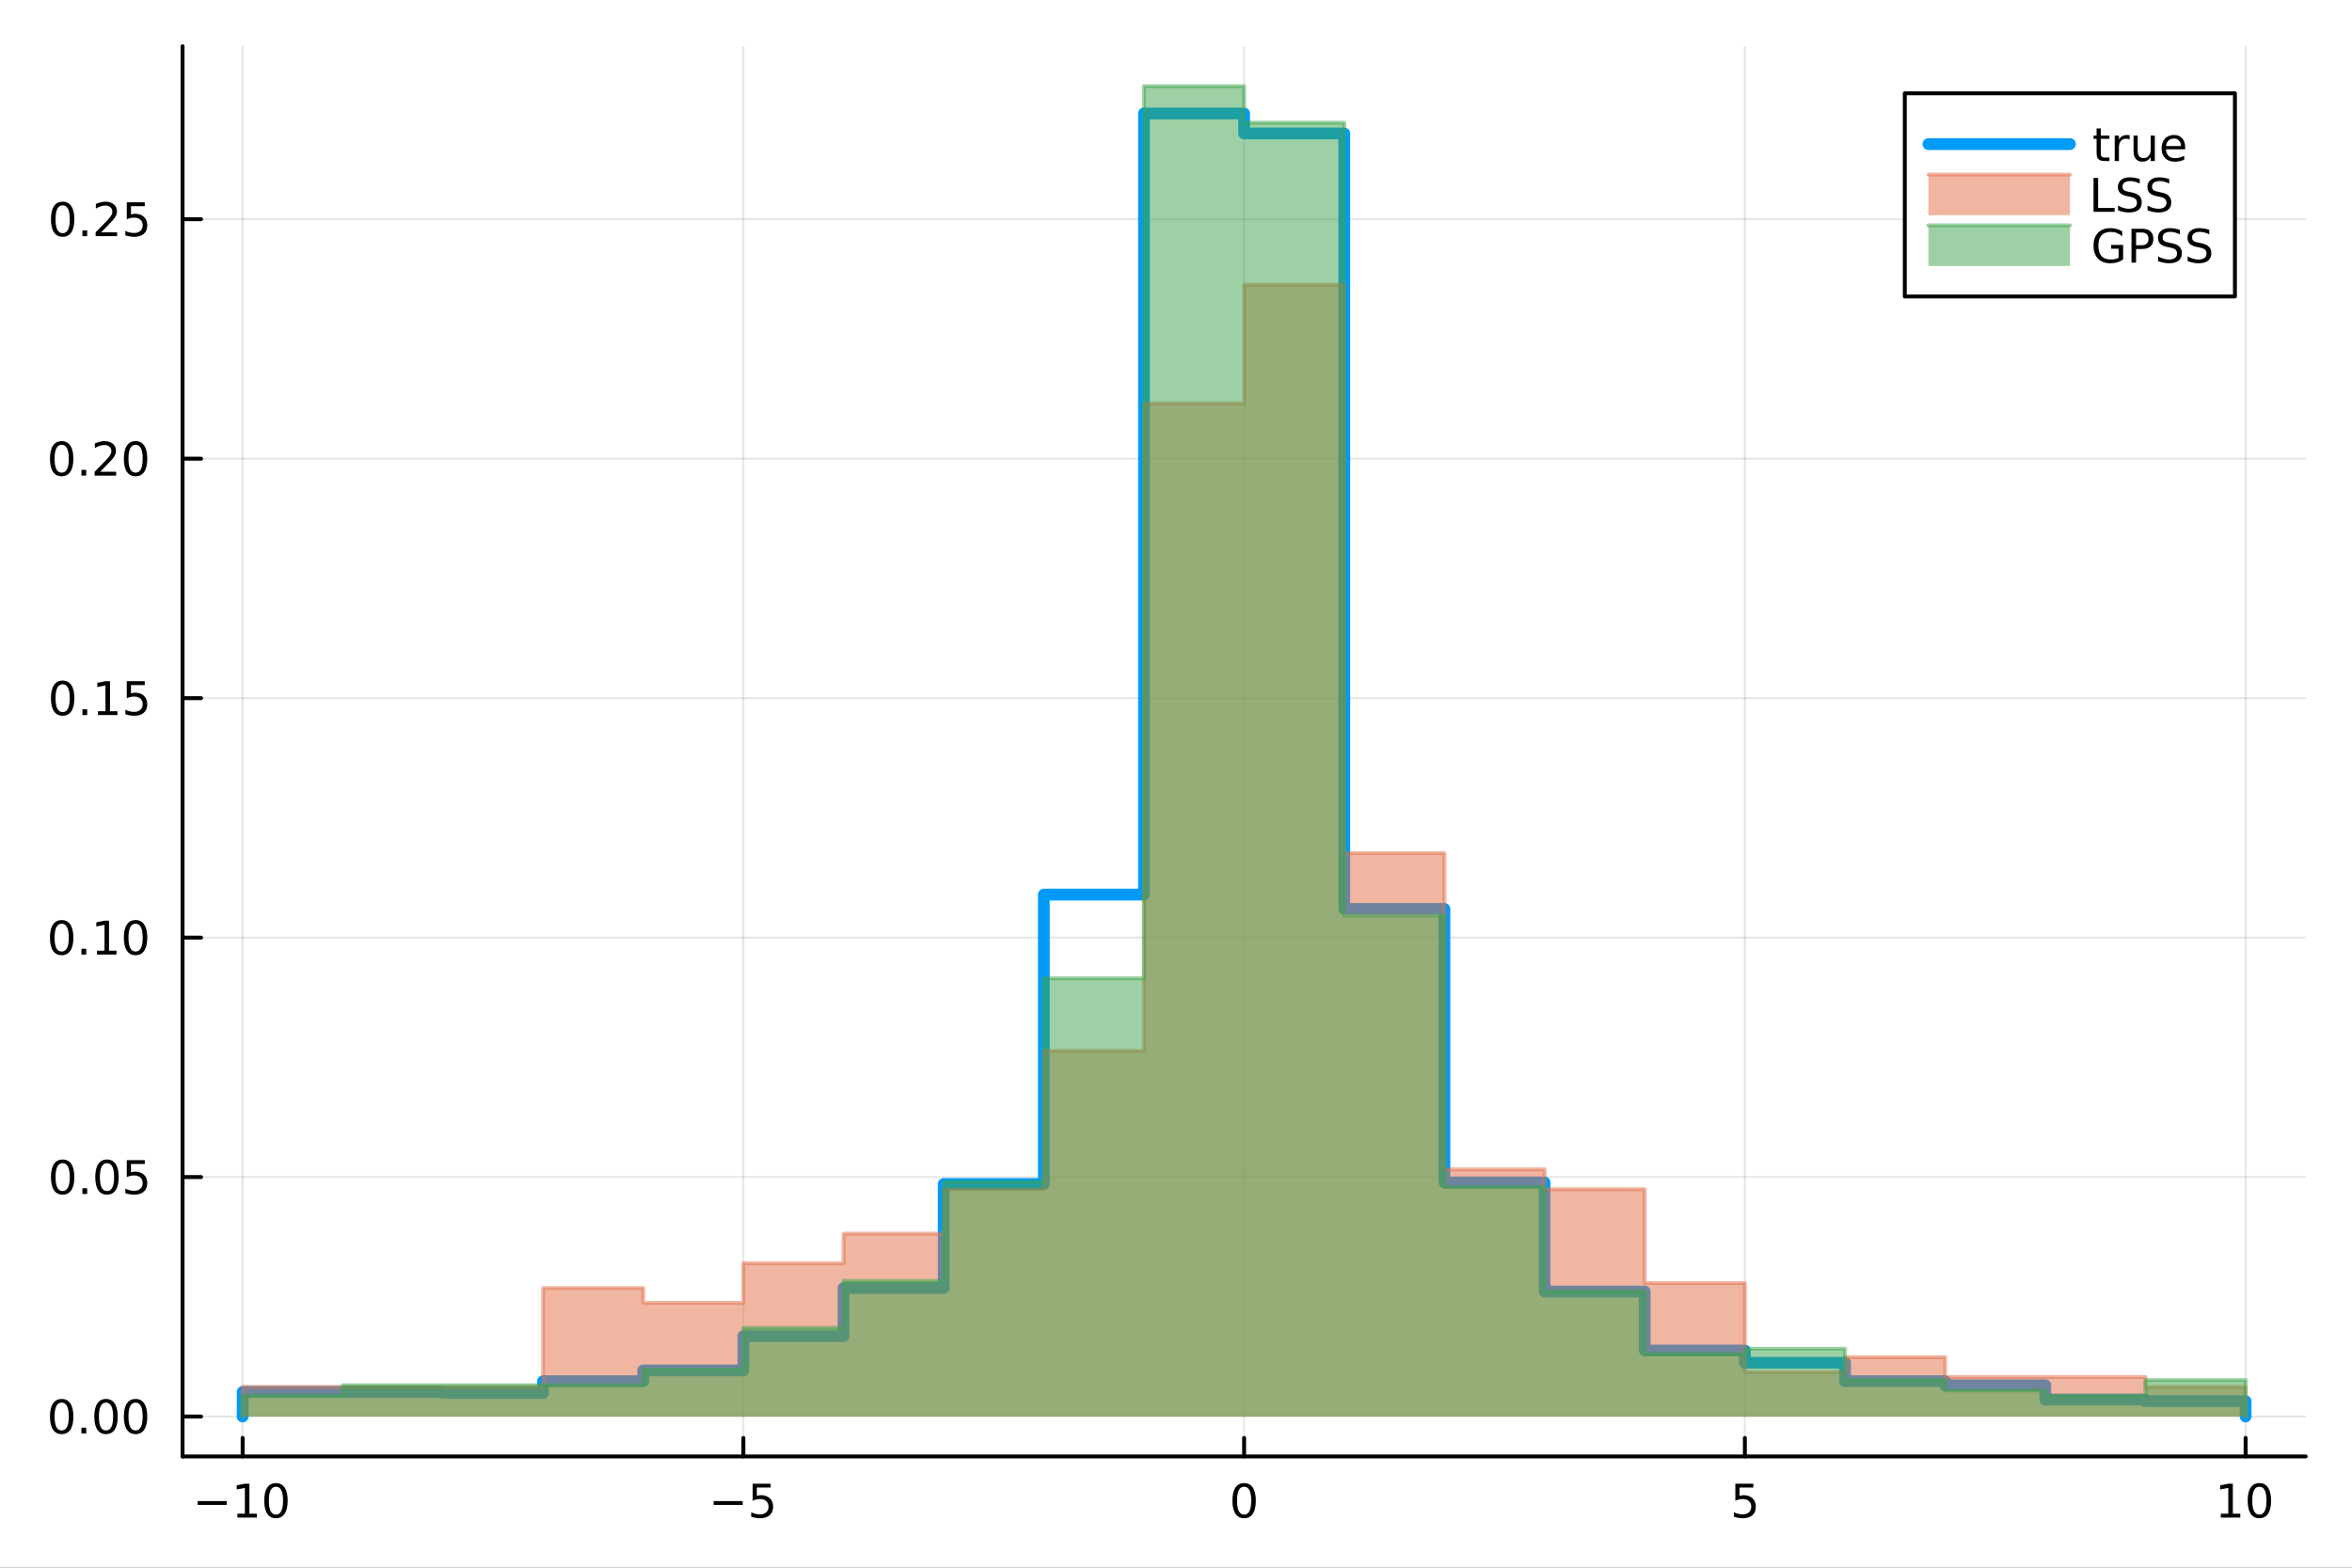 <?xml version="1.0" encoding="utf-8"?>
<svg xmlns="http://www.w3.org/2000/svg" xmlns:xlink="http://www.w3.org/1999/xlink" width="600" height="400" viewBox="0 0 2400 1600">
<rect x="0" y="0" width="2400" height="1600" fill="#333333" stroke="none"/>
<defs>
  <clipPath id="clip550">
    <rect x="0" y="0" width="2400" height="1600"/>
  </clipPath>
</defs>
<path clip-path="url(#clip550)" d="M0 1600 L2400 1600 L2400 0 L0 0  Z" fill="#ffffff" fill-rule="evenodd" fill-opacity="1"/>
<defs>
  <clipPath id="clip551">
    <rect x="480" y="0" width="1681" height="1600"/>
  </clipPath>
</defs>
<path clip-path="url(#clip550)" d="M186.274 1486.45 L2352.76 1486.45 L2352.76 47.244 L186.274 47.244  Z" fill="#ffffff" fill-rule="evenodd" fill-opacity="1"/>
<defs>
  <clipPath id="clip552">
    <rect x="186" y="47" width="2167" height="1440"/>
  </clipPath>
</defs>
<polyline clip-path="url(#clip552)" style="stroke:#000000; stroke-linecap:round; stroke-linejoin:round; stroke-width:2; stroke-opacity:0.1; fill:none" points="247.59,1486.45 247.59,47.244 "/>
<polyline clip-path="url(#clip552)" style="stroke:#000000; stroke-linecap:round; stroke-linejoin:round; stroke-width:2; stroke-opacity:0.1; fill:none" points="758.552,1486.45 758.552,47.244 "/>
<polyline clip-path="url(#clip552)" style="stroke:#000000; stroke-linecap:round; stroke-linejoin:round; stroke-width:2; stroke-opacity:0.1; fill:none" points="1269.51,1486.45 1269.51,47.244 "/>
<polyline clip-path="url(#clip552)" style="stroke:#000000; stroke-linecap:round; stroke-linejoin:round; stroke-width:2; stroke-opacity:0.1; fill:none" points="1780.48,1486.45 1780.48,47.244 "/>
<polyline clip-path="url(#clip552)" style="stroke:#000000; stroke-linecap:round; stroke-linejoin:round; stroke-width:2; stroke-opacity:0.1; fill:none" points="2291.44,1486.45 2291.44,47.244 "/>
<polyline clip-path="url(#clip550)" style="stroke:#000000; stroke-linecap:round; stroke-linejoin:round; stroke-width:4; stroke-opacity:1; fill:none" points="186.274,1486.45 2352.76,1486.45 "/>
<polyline clip-path="url(#clip550)" style="stroke:#000000; stroke-linecap:round; stroke-linejoin:round; stroke-width:4; stroke-opacity:1; fill:none" points="247.59,1486.45 247.59,1467.55 "/>
<polyline clip-path="url(#clip550)" style="stroke:#000000; stroke-linecap:round; stroke-linejoin:round; stroke-width:4; stroke-opacity:1; fill:none" points="758.552,1486.45 758.552,1467.55 "/>
<polyline clip-path="url(#clip550)" style="stroke:#000000; stroke-linecap:round; stroke-linejoin:round; stroke-width:4; stroke-opacity:1; fill:none" points="1269.51,1486.45 1269.51,1467.55 "/>
<polyline clip-path="url(#clip550)" style="stroke:#000000; stroke-linecap:round; stroke-linejoin:round; stroke-width:4; stroke-opacity:1; fill:none" points="1780.48,1486.45 1780.48,1467.55 "/>
<polyline clip-path="url(#clip550)" style="stroke:#000000; stroke-linecap:round; stroke-linejoin:round; stroke-width:4; stroke-opacity:1; fill:none" points="2291.44,1486.45 2291.44,1467.55 "/>
<path clip-path="url(#clip550)" d="M201.652 1532.02 L231.328 1532.02 L231.328 1535.95 L201.652 1535.95 L201.652 1532.02 Z" fill="#000000" fill-rule="nonzero" fill-opacity="1" /><path clip-path="url(#clip550)" d="M242.231 1544.91 L249.87 1544.91 L249.87 1518.55 L241.559 1520.21 L241.559 1515.95 L249.823 1514.29 L254.499 1514.29 L254.499 1544.91 L262.138 1544.91 L262.138 1548.85 L242.231 1548.85 L242.231 1544.91 Z" fill="#000000" fill-rule="nonzero" fill-opacity="1" /><path clip-path="url(#clip550)" d="M281.582 1517.37 Q277.971 1517.37 276.143 1520.93 Q274.337 1524.47 274.337 1531.6 Q274.337 1538.71 276.143 1542.27 Q277.971 1545.82 281.582 1545.82 Q285.217 1545.82 287.022 1542.27 Q288.851 1538.71 288.851 1531.6 Q288.851 1524.47 287.022 1520.93 Q285.217 1517.37 281.582 1517.37 M281.582 1513.66 Q287.393 1513.66 290.448 1518.27 Q293.527 1522.85 293.527 1531.6 Q293.527 1540.33 290.448 1544.94 Q287.393 1549.52 281.582 1549.52 Q275.772 1549.52 272.694 1544.94 Q269.638 1540.33 269.638 1531.6 Q269.638 1522.85 272.694 1518.27 Q275.772 1513.66 281.582 1513.66 Z" fill="#000000" fill-rule="nonzero" fill-opacity="1" /><path clip-path="url(#clip550)" d="M728.194 1532.02 L757.869 1532.02 L757.869 1535.95 L728.194 1535.95 L728.194 1532.02 Z" fill="#000000" fill-rule="nonzero" fill-opacity="1" /><path clip-path="url(#clip550)" d="M768.008 1514.29 L786.365 1514.29 L786.365 1518.22 L772.291 1518.22 L772.291 1526.7 Q773.309 1526.35 774.328 1526.19 Q775.346 1526 776.365 1526 Q782.152 1526 785.531 1529.17 Q788.911 1532.34 788.911 1537.76 Q788.911 1543.34 785.439 1546.44 Q781.966 1549.52 775.647 1549.52 Q773.471 1549.52 771.203 1549.15 Q768.957 1548.78 766.55 1548.04 L766.55 1543.34 Q768.633 1544.47 770.855 1545.03 Q773.078 1545.58 775.554 1545.58 Q779.559 1545.58 781.897 1543.48 Q784.235 1541.37 784.235 1537.76 Q784.235 1534.15 781.897 1532.04 Q779.559 1529.94 775.554 1529.94 Q773.679 1529.94 771.804 1530.35 Q769.953 1530.77 768.008 1531.65 L768.008 1514.29 Z" fill="#000000" fill-rule="nonzero" fill-opacity="1" /><path clip-path="url(#clip550)" d="M1269.51 1517.37 Q1265.9 1517.37 1264.08 1520.93 Q1262.27 1524.47 1262.27 1531.6 Q1262.27 1538.71 1264.08 1542.27 Q1265.9 1545.82 1269.51 1545.82 Q1273.15 1545.82 1274.95 1542.27 Q1276.78 1538.71 1276.78 1531.6 Q1276.78 1524.47 1274.95 1520.93 Q1273.15 1517.37 1269.51 1517.37 M1269.51 1513.66 Q1275.33 1513.66 1278.38 1518.27 Q1281.46 1522.85 1281.46 1531.6 Q1281.46 1540.33 1278.38 1544.94 Q1275.33 1549.52 1269.51 1549.52 Q1263.7 1549.52 1260.63 1544.94 Q1257.57 1540.33 1257.57 1531.6 Q1257.57 1522.85 1260.63 1518.27 Q1263.7 1513.66 1269.51 1513.66 Z" fill="#000000" fill-rule="nonzero" fill-opacity="1" /><path clip-path="url(#clip550)" d="M1770.76 1514.29 L1789.11 1514.29 L1789.11 1518.22 L1775.04 1518.22 L1775.04 1526.7 Q1776.06 1526.35 1777.07 1526.19 Q1778.09 1526 1779.11 1526 Q1784.9 1526 1788.28 1529.17 Q1791.66 1532.34 1791.66 1537.76 Q1791.66 1543.34 1788.19 1546.44 Q1784.71 1549.52 1778.39 1549.52 Q1776.22 1549.52 1773.95 1549.15 Q1771.7 1548.78 1769.3 1548.04 L1769.3 1543.34 Q1771.38 1544.47 1773.6 1545.03 Q1775.82 1545.58 1778.3 1545.58 Q1782.31 1545.58 1784.64 1543.48 Q1786.98 1541.37 1786.98 1537.76 Q1786.98 1534.15 1784.64 1532.04 Q1782.31 1529.94 1778.3 1529.94 Q1776.43 1529.94 1774.55 1530.35 Q1772.7 1530.77 1770.76 1531.65 L1770.76 1514.29 Z" fill="#000000" fill-rule="nonzero" fill-opacity="1" /><path clip-path="url(#clip550)" d="M2266.13 1544.91 L2273.77 1544.91 L2273.77 1518.55 L2265.46 1520.21 L2265.46 1515.95 L2273.72 1514.29 L2278.4 1514.29 L2278.4 1544.91 L2286.04 1544.91 L2286.04 1548.85 L2266.13 1548.85 L2266.13 1544.91 Z" fill="#000000" fill-rule="nonzero" fill-opacity="1" /><path clip-path="url(#clip550)" d="M2305.48 1517.37 Q2301.87 1517.37 2300.04 1520.93 Q2298.23 1524.47 2298.23 1531.6 Q2298.23 1538.71 2300.04 1542.27 Q2301.87 1545.82 2305.48 1545.82 Q2309.11 1545.82 2310.92 1542.27 Q2312.75 1538.71 2312.75 1531.6 Q2312.75 1524.47 2310.92 1520.93 Q2309.11 1517.37 2305.48 1517.37 M2305.48 1513.66 Q2311.29 1513.66 2314.35 1518.27 Q2317.42 1522.85 2317.42 1531.6 Q2317.42 1540.33 2314.35 1544.94 Q2311.29 1549.52 2305.48 1549.52 Q2299.67 1549.52 2296.59 1544.94 Q2293.54 1540.33 2293.54 1531.6 Q2293.54 1522.85 2296.59 1518.27 Q2299.67 1513.66 2305.48 1513.66 Z" fill="#000000" fill-rule="nonzero" fill-opacity="1" /><polyline clip-path="url(#clip552)" style="stroke:#000000; stroke-linecap:round; stroke-linejoin:round; stroke-width:2; stroke-opacity:0.1; fill:none" points="186.274,1445.72 2352.76,1445.72 "/>
<polyline clip-path="url(#clip552)" style="stroke:#000000; stroke-linecap:round; stroke-linejoin:round; stroke-width:2; stroke-opacity:0.1; fill:none" points="186.274,1201.32 2352.76,1201.32 "/>
<polyline clip-path="url(#clip552)" style="stroke:#000000; stroke-linecap:round; stroke-linejoin:round; stroke-width:2; stroke-opacity:0.1; fill:none" points="186.274,956.93 2352.76,956.93 "/>
<polyline clip-path="url(#clip552)" style="stroke:#000000; stroke-linecap:round; stroke-linejoin:round; stroke-width:2; stroke-opacity:0.1; fill:none" points="186.274,712.536 2352.76,712.536 "/>
<polyline clip-path="url(#clip552)" style="stroke:#000000; stroke-linecap:round; stroke-linejoin:round; stroke-width:2; stroke-opacity:0.1; fill:none" points="186.274,468.143 2352.76,468.143 "/>
<polyline clip-path="url(#clip552)" style="stroke:#000000; stroke-linecap:round; stroke-linejoin:round; stroke-width:2; stroke-opacity:0.1; fill:none" points="186.274,223.75 2352.76,223.75 "/>
<polyline clip-path="url(#clip550)" style="stroke:#000000; stroke-linecap:round; stroke-linejoin:round; stroke-width:4; stroke-opacity:1; fill:none" points="186.274,1486.45 186.274,47.244 "/>
<polyline clip-path="url(#clip550)" style="stroke:#000000; stroke-linecap:round; stroke-linejoin:round; stroke-width:4; stroke-opacity:1; fill:none" points="186.274,1445.72 205.172,1445.72 "/>
<polyline clip-path="url(#clip550)" style="stroke:#000000; stroke-linecap:round; stroke-linejoin:round; stroke-width:4; stroke-opacity:1; fill:none" points="186.274,1201.32 205.172,1201.32 "/>
<polyline clip-path="url(#clip550)" style="stroke:#000000; stroke-linecap:round; stroke-linejoin:round; stroke-width:4; stroke-opacity:1; fill:none" points="186.274,956.93 205.172,956.93 "/>
<polyline clip-path="url(#clip550)" style="stroke:#000000; stroke-linecap:round; stroke-linejoin:round; stroke-width:4; stroke-opacity:1; fill:none" points="186.274,712.536 205.172,712.536 "/>
<polyline clip-path="url(#clip550)" style="stroke:#000000; stroke-linecap:round; stroke-linejoin:round; stroke-width:4; stroke-opacity:1; fill:none" points="186.274,468.143 205.172,468.143 "/>
<polyline clip-path="url(#clip550)" style="stroke:#000000; stroke-linecap:round; stroke-linejoin:round; stroke-width:4; stroke-opacity:1; fill:none" points="186.274,223.75 205.172,223.75 "/>
<path clip-path="url(#clip550)" d="M62.937 1431.51 Q59.325 1431.51 57.497 1435.08 Q55.691 1438.62 55.691 1445.75 Q55.691 1452.86 57.497 1456.42 Q59.325 1459.96 62.937 1459.96 Q66.571 1459.96 68.376 1456.42 Q70.205 1452.86 70.205 1445.75 Q70.205 1438.62 68.376 1435.08 Q66.571 1431.51 62.937 1431.51 M62.937 1427.81 Q68.747 1427.81 71.802 1432.42 Q74.881 1437 74.881 1445.75 Q74.881 1454.48 71.802 1459.08 Q68.747 1463.67 62.937 1463.67 Q57.126 1463.67 54.048 1459.08 Q50.992 1454.48 50.992 1445.75 Q50.992 1437 54.048 1432.42 Q57.126 1427.81 62.937 1427.81 Z" fill="#000000" fill-rule="nonzero" fill-opacity="1" /><path clip-path="url(#clip550)" d="M83.098 1457.12 L87.983 1457.12 L87.983 1463 L83.098 1463 L83.098 1457.12 Z" fill="#000000" fill-rule="nonzero" fill-opacity="1" /><path clip-path="url(#clip550)" d="M108.168 1431.51 Q104.557 1431.51 102.728 1435.08 Q100.922 1438.62 100.922 1445.75 Q100.922 1452.86 102.728 1456.42 Q104.557 1459.96 108.168 1459.96 Q111.802 1459.96 113.608 1456.42 Q115.436 1452.86 115.436 1445.75 Q115.436 1438.62 113.608 1435.08 Q111.802 1431.51 108.168 1431.51 M108.168 1427.81 Q113.978 1427.81 117.033 1432.42 Q120.112 1437 120.112 1445.75 Q120.112 1454.48 117.033 1459.08 Q113.978 1463.67 108.168 1463.67 Q102.358 1463.67 99.279 1459.08 Q96.223 1454.48 96.223 1445.75 Q96.223 1437 99.279 1432.42 Q102.358 1427.81 108.168 1427.81 Z" fill="#000000" fill-rule="nonzero" fill-opacity="1" /><path clip-path="url(#clip550)" d="M138.33 1431.51 Q134.719 1431.51 132.89 1435.08 Q131.084 1438.62 131.084 1445.75 Q131.084 1452.86 132.89 1456.42 Q134.719 1459.96 138.33 1459.96 Q141.964 1459.96 143.769 1456.42 Q145.598 1452.86 145.598 1445.75 Q145.598 1438.62 143.769 1435.08 Q141.964 1431.51 138.33 1431.51 M138.33 1427.81 Q144.14 1427.81 147.195 1432.42 Q150.274 1437 150.274 1445.75 Q150.274 1454.48 147.195 1459.08 Q144.14 1463.67 138.33 1463.67 Q132.519 1463.67 129.441 1459.08 Q126.385 1454.48 126.385 1445.75 Q126.385 1437 129.441 1432.42 Q132.519 1427.81 138.33 1427.81 Z" fill="#000000" fill-rule="nonzero" fill-opacity="1" /><path clip-path="url(#clip550)" d="M63.932 1187.12 Q60.321 1187.12 58.492 1190.69 Q56.687 1194.23 56.687 1201.36 Q56.687 1208.46 58.492 1212.03 Q60.321 1215.57 63.932 1215.57 Q67.566 1215.57 69.372 1212.03 Q71.2 1208.46 71.2 1201.36 Q71.2 1194.23 69.372 1190.69 Q67.566 1187.12 63.932 1187.12 M63.932 1183.42 Q69.742 1183.42 72.798 1188.02 Q75.876 1192.61 75.876 1201.36 Q75.876 1210.08 72.798 1214.69 Q69.742 1219.27 63.932 1219.27 Q58.122 1219.27 55.043 1214.69 Q51.987 1210.08 51.987 1201.36 Q51.987 1192.61 55.043 1188.02 Q58.122 1183.42 63.932 1183.42 Z" fill="#000000" fill-rule="nonzero" fill-opacity="1" /><path clip-path="url(#clip550)" d="M84.094 1212.72 L88.978 1212.72 L88.978 1218.6 L84.094 1218.6 L84.094 1212.72 Z" fill="#000000" fill-rule="nonzero" fill-opacity="1" /><path clip-path="url(#clip550)" d="M109.163 1187.12 Q105.552 1187.12 103.723 1190.69 Q101.918 1194.23 101.918 1201.36 Q101.918 1208.46 103.723 1212.03 Q105.552 1215.57 109.163 1215.57 Q112.797 1215.57 114.603 1212.03 Q116.432 1208.46 116.432 1201.36 Q116.432 1194.23 114.603 1190.69 Q112.797 1187.12 109.163 1187.12 M109.163 1183.42 Q114.973 1183.42 118.029 1188.02 Q121.107 1192.61 121.107 1201.36 Q121.107 1210.08 118.029 1214.69 Q114.973 1219.27 109.163 1219.27 Q103.353 1219.27 100.274 1214.69 Q97.219 1210.08 97.219 1201.36 Q97.219 1192.61 100.274 1188.02 Q103.353 1183.42 109.163 1183.42 Z" fill="#000000" fill-rule="nonzero" fill-opacity="1" /><path clip-path="url(#clip550)" d="M129.371 1184.04 L147.728 1184.04 L147.728 1187.98 L133.654 1187.98 L133.654 1196.45 Q134.672 1196.1 135.691 1195.94 Q136.709 1195.76 137.728 1195.76 Q143.515 1195.76 146.894 1198.93 Q150.274 1202.1 150.274 1207.51 Q150.274 1213.09 146.802 1216.2 Q143.33 1219.27 137.01 1219.27 Q134.834 1219.27 132.566 1218.9 Q130.32 1218.53 127.913 1217.79 L127.913 1213.09 Q129.996 1214.23 132.219 1214.78 Q134.441 1215.34 136.918 1215.34 Q140.922 1215.34 143.26 1213.23 Q145.598 1211.13 145.598 1207.51 Q145.598 1203.9 143.26 1201.8 Q140.922 1199.69 136.918 1199.69 Q135.043 1199.69 133.168 1200.11 Q131.316 1200.52 129.371 1201.4 L129.371 1184.04 Z" fill="#000000" fill-rule="nonzero" fill-opacity="1" /><path clip-path="url(#clip550)" d="M62.937 942.728 Q59.325 942.728 57.497 946.293 Q55.691 949.835 55.691 956.964 Q55.691 964.071 57.497 967.635 Q59.325 971.177 62.937 971.177 Q66.571 971.177 68.376 967.635 Q70.205 964.071 70.205 956.964 Q70.205 949.835 68.376 946.293 Q66.571 942.728 62.937 942.728 M62.937 939.025 Q68.747 939.025 71.802 943.631 Q74.881 948.214 74.881 956.964 Q74.881 965.691 71.802 970.297 Q68.747 974.881 62.937 974.881 Q57.126 974.881 54.048 970.297 Q50.992 965.691 50.992 956.964 Q50.992 948.214 54.048 943.631 Q57.126 939.025 62.937 939.025 Z" fill="#000000" fill-rule="nonzero" fill-opacity="1" /><path clip-path="url(#clip550)" d="M83.098 968.33 L87.983 968.33 L87.983 974.21 L83.098 974.21 L83.098 968.33 Z" fill="#000000" fill-rule="nonzero" fill-opacity="1" /><path clip-path="url(#clip550)" d="M98.978 970.274 L106.617 970.274 L106.617 943.909 L98.307 945.575 L98.307 941.316 L106.571 939.65 L111.246 939.65 L111.246 970.274 L118.885 970.274 L118.885 974.21 L98.978 974.21 L98.978 970.274 Z" fill="#000000" fill-rule="nonzero" fill-opacity="1" /><path clip-path="url(#clip550)" d="M138.33 942.728 Q134.719 942.728 132.89 946.293 Q131.084 949.835 131.084 956.964 Q131.084 964.071 132.89 967.635 Q134.719 971.177 138.33 971.177 Q141.964 971.177 143.769 967.635 Q145.598 964.071 145.598 956.964 Q145.598 949.835 143.769 946.293 Q141.964 942.728 138.33 942.728 M138.33 939.025 Q144.14 939.025 147.195 943.631 Q150.274 948.214 150.274 956.964 Q150.274 965.691 147.195 970.297 Q144.14 974.881 138.33 974.881 Q132.519 974.881 129.441 970.297 Q126.385 965.691 126.385 956.964 Q126.385 948.214 129.441 943.631 Q132.519 939.025 138.33 939.025 Z" fill="#000000" fill-rule="nonzero" fill-opacity="1" /><path clip-path="url(#clip550)" d="M63.932 698.335 Q60.321 698.335 58.492 701.9 Q56.687 705.442 56.687 712.571 Q56.687 719.678 58.492 723.242 Q60.321 726.784 63.932 726.784 Q67.566 726.784 69.372 723.242 Q71.2 719.678 71.2 712.571 Q71.2 705.442 69.372 701.9 Q67.566 698.335 63.932 698.335 M63.932 694.631 Q69.742 694.631 72.798 699.238 Q75.876 703.821 75.876 712.571 Q75.876 721.298 72.798 725.904 Q69.742 730.488 63.932 730.488 Q58.122 730.488 55.043 725.904 Q51.987 721.298 51.987 712.571 Q51.987 703.821 55.043 699.238 Q58.122 694.631 63.932 694.631 Z" fill="#000000" fill-rule="nonzero" fill-opacity="1" /><path clip-path="url(#clip550)" d="M84.094 723.937 L88.978 723.937 L88.978 729.816 L84.094 729.816 L84.094 723.937 Z" fill="#000000" fill-rule="nonzero" fill-opacity="1" /><path clip-path="url(#clip550)" d="M99.973 725.881 L107.612 725.881 L107.612 699.516 L99.302 701.182 L99.302 696.923 L107.566 695.256 L112.242 695.256 L112.242 725.881 L119.881 725.881 L119.881 729.816 L99.973 729.816 L99.973 725.881 Z" fill="#000000" fill-rule="nonzero" fill-opacity="1" /><path clip-path="url(#clip550)" d="M129.371 695.256 L147.728 695.256 L147.728 699.192 L133.654 699.192 L133.654 707.664 Q134.672 707.317 135.691 707.154 Q136.709 706.969 137.728 706.969 Q143.515 706.969 146.894 710.141 Q150.274 713.312 150.274 718.729 Q150.274 724.307 146.802 727.409 Q143.33 730.488 137.01 730.488 Q134.834 730.488 132.566 730.117 Q130.32 729.747 127.913 729.006 L127.913 724.307 Q129.996 725.441 132.219 725.997 Q134.441 726.553 136.918 726.553 Q140.922 726.553 143.26 724.446 Q145.598 722.34 145.598 718.729 Q145.598 715.117 143.26 713.011 Q140.922 710.904 136.918 710.904 Q135.043 710.904 133.168 711.321 Q131.316 711.738 129.371 712.617 L129.371 695.256 Z" fill="#000000" fill-rule="nonzero" fill-opacity="1" /><path clip-path="url(#clip550)" d="M62.937 453.942 Q59.325 453.942 57.497 457.507 Q55.691 461.048 55.691 468.178 Q55.691 475.284 57.497 478.849 Q59.325 482.391 62.937 482.391 Q66.571 482.391 68.376 478.849 Q70.205 475.284 70.205 468.178 Q70.205 461.048 68.376 457.507 Q66.571 453.942 62.937 453.942 M62.937 450.238 Q68.747 450.238 71.802 454.845 Q74.881 459.428 74.881 468.178 Q74.881 476.905 71.802 481.511 Q68.747 486.095 62.937 486.095 Q57.126 486.095 54.048 481.511 Q50.992 476.905 50.992 468.178 Q50.992 459.428 54.048 454.845 Q57.126 450.238 62.937 450.238 Z" fill="#000000" fill-rule="nonzero" fill-opacity="1" /><path clip-path="url(#clip550)" d="M83.098 479.544 L87.983 479.544 L87.983 485.423 L83.098 485.423 L83.098 479.544 Z" fill="#000000" fill-rule="nonzero" fill-opacity="1" /><path clip-path="url(#clip550)" d="M102.196 481.488 L118.515 481.488 L118.515 485.423 L96.571 485.423 L96.571 481.488 Q99.233 478.734 103.816 474.104 Q108.422 469.451 109.603 468.109 Q111.848 465.585 112.728 463.849 Q113.631 462.09 113.631 460.4 Q113.631 457.646 111.686 455.91 Q109.765 454.173 106.663 454.173 Q104.464 454.173 102.01 454.937 Q99.58 455.701 96.802 457.252 L96.802 452.53 Q99.626 451.396 102.08 450.817 Q104.534 450.238 106.571 450.238 Q111.941 450.238 115.135 452.923 Q118.33 455.609 118.33 460.099 Q118.33 462.229 117.52 464.15 Q116.733 466.048 114.626 468.641 Q114.047 469.312 110.946 472.53 Q107.844 475.724 102.196 481.488 Z" fill="#000000" fill-rule="nonzero" fill-opacity="1" /><path clip-path="url(#clip550)" d="M138.33 453.942 Q134.719 453.942 132.89 457.507 Q131.084 461.048 131.084 468.178 Q131.084 475.284 132.89 478.849 Q134.719 482.391 138.33 482.391 Q141.964 482.391 143.769 478.849 Q145.598 475.284 145.598 468.178 Q145.598 461.048 143.769 457.507 Q141.964 453.942 138.33 453.942 M138.33 450.238 Q144.14 450.238 147.195 454.845 Q150.274 459.428 150.274 468.178 Q150.274 476.905 147.195 481.511 Q144.14 486.095 138.33 486.095 Q132.519 486.095 129.441 481.511 Q126.385 476.905 126.385 468.178 Q126.385 459.428 129.441 454.845 Q132.519 450.238 138.33 450.238 Z" fill="#000000" fill-rule="nonzero" fill-opacity="1" /><path clip-path="url(#clip550)" d="M63.932 209.549 Q60.321 209.549 58.492 213.114 Q56.687 216.655 56.687 223.785 Q56.687 230.891 58.492 234.456 Q60.321 237.998 63.932 237.998 Q67.566 237.998 69.372 234.456 Q71.2 230.891 71.2 223.785 Q71.2 216.655 69.372 213.114 Q67.566 209.549 63.932 209.549 M63.932 205.845 Q69.742 205.845 72.798 210.452 Q75.876 215.035 75.876 223.785 Q75.876 232.512 72.798 237.118 Q69.742 241.702 63.932 241.702 Q58.122 241.702 55.043 237.118 Q51.987 232.512 51.987 223.785 Q51.987 215.035 55.043 210.452 Q58.122 205.845 63.932 205.845 Z" fill="#000000" fill-rule="nonzero" fill-opacity="1" /><path clip-path="url(#clip550)" d="M84.094 235.151 L88.978 235.151 L88.978 241.03 L84.094 241.03 L84.094 235.151 Z" fill="#000000" fill-rule="nonzero" fill-opacity="1" /><path clip-path="url(#clip550)" d="M103.191 237.095 L119.51 237.095 L119.51 241.03 L97.566 241.03 L97.566 237.095 Q100.228 234.34 104.811 229.711 Q109.418 225.058 110.598 223.715 Q112.844 221.192 113.723 219.456 Q114.626 217.697 114.626 216.007 Q114.626 213.253 112.682 211.516 Q110.76 209.78 107.658 209.78 Q105.459 209.78 103.006 210.544 Q100.575 211.308 97.797 212.859 L97.797 208.137 Q100.621 207.003 103.075 206.424 Q105.529 205.845 107.566 205.845 Q112.936 205.845 116.131 208.53 Q119.325 211.216 119.325 215.706 Q119.325 217.836 118.515 219.757 Q117.728 221.655 115.621 224.248 Q115.043 224.919 111.941 228.137 Q108.839 231.331 103.191 237.095 Z" fill="#000000" fill-rule="nonzero" fill-opacity="1" /><path clip-path="url(#clip550)" d="M129.371 206.47 L147.728 206.47 L147.728 210.405 L133.654 210.405 L133.654 218.878 Q134.672 218.53 135.691 218.368 Q136.709 218.183 137.728 218.183 Q143.515 218.183 146.894 221.354 Q150.274 224.526 150.274 229.942 Q150.274 235.521 146.802 238.623 Q143.33 241.702 137.01 241.702 Q134.834 241.702 132.566 241.331 Q130.32 240.961 127.913 240.22 L127.913 235.521 Q129.996 236.655 132.219 237.211 Q134.441 237.766 136.918 237.766 Q140.922 237.766 143.26 235.66 Q145.598 233.553 145.598 229.942 Q145.598 226.331 143.26 224.225 Q140.922 222.118 136.918 222.118 Q135.043 222.118 133.168 222.535 Q131.316 222.952 129.371 223.831 L129.371 206.47 Z" fill="#000000" fill-rule="nonzero" fill-opacity="1" /><polyline clip-path="url(#clip552)" style="stroke:#009af9; stroke-linecap:round; stroke-linejoin:round; stroke-width:12; stroke-opacity:1; fill:none" points="247.59,1445.72 247.59,1420.62 349.782,1420.62 451.975,1420.62 451.975,1421.67 554.167,1421.67 554.167,1409.64 656.36,1409.64 656.36,1398.67 758.552,1398.67 758.552,1363.64 860.745,1363.64 860.745,1314.5 962.937,1314.5 962.937,1208.38 1065.13,1208.38 1065.13,913.017 1167.32,913.017 1167.32,115.799 1269.51,115.799 1269.51,136.187 1371.71,136.187 1371.71,927.655 1473.9,927.655 1473.9,1206.81 1576.09,1206.81 1576.09,1318.16 1678.29,1318.16 1678.29,1378.28 1780.48,1378.28 1780.48,1390.83 1882.67,1390.83 1882.67,1409.64 1984.86,1409.64 1984.86,1413.83 2087.06,1413.83 2087.06,1428.46 2189.25,1428.46 2189.25,1430.03 2291.44,1430.03 2291.44,1445.72 "/>
<path clip-path="url(#clip552)" d="M247.59 1445.72 L247.59 1415.45 L349.782 1415.45 L349.782 1415.45 L451.975 1415.45 L451.975 1415.45 L554.167 1415.45 L554.167 1314.57 L656.36 1314.57 L656.36 1329.7 L758.552 1329.7 L758.552 1289.34 L860.745 1289.34 L860.745 1259.08 L962.937 1259.08 L962.937 1213.68 L1065.13 1213.68 L1065.13 1072.44 L1167.32 1072.44 L1167.32 411.648 L1269.51 411.648 L1269.51 290.586 L1371.71 290.586 L1371.71 870.673 L1473.9 870.673 L1473.9 1193.5 L1576.09 1193.5 L1576.09 1213.68 L1678.29 1213.68 L1678.29 1309.52 L1780.48 1309.52 L1780.48 1400.32 L1882.67 1400.32 L1882.67 1385.18 L1984.86 1385.18 L1984.86 1405.36 L2087.06 1405.36 L2087.06 1405.36 L2189.25 1405.36 L2189.25 1415.45 L2291.44 1415.45 L2291.44 1445.72 L2291.44 1445.72 L2291.44 1445.72 L2189.25 1445.72 L2189.25 1445.72 L2087.06 1445.72 L2087.06 1445.72 L1984.86 1445.72 L1984.86 1445.72 L1882.67 1445.72 L1882.67 1445.72 L1780.48 1445.72 L1780.48 1445.72 L1678.29 1445.72 L1678.29 1445.72 L1576.09 1445.72 L1576.09 1445.72 L1473.9 1445.72 L1473.9 1445.72 L1371.71 1445.72 L1371.71 1445.72 L1269.51 1445.72 L1269.51 1445.72 L1167.32 1445.72 L1167.32 1445.72 L1065.13 1445.72 L1065.13 1445.72 L962.937 1445.72 L962.937 1445.72 L860.745 1445.72 L860.745 1445.72 L758.552 1445.72 L758.552 1445.72 L656.36 1445.72 L656.36 1445.72 L554.167 1445.72 L554.167 1445.72 L451.975 1445.72 L451.975 1445.72 L349.782 1445.72 L349.782 1445.72 L247.59 1445.72 L247.59 1445.72  Z" fill="#e26f46" fill-rule="evenodd" fill-opacity="0.5"/>
<polyline clip-path="url(#clip552)" style="stroke:#e26f46; stroke-linecap:round; stroke-linejoin:round; stroke-width:4; stroke-opacity:0.5; fill:none" points="247.59,1445.72 247.59,1415.45 349.782,1415.45 451.975,1415.45 554.167,1415.45 554.167,1314.57 656.36,1314.57 656.36,1329.7 758.552,1329.7 758.552,1289.34 860.745,1289.34 860.745,1259.08 962.937,1259.08 962.937,1213.68 1065.13,1213.68 1065.13,1072.44 1167.32,1072.44 1167.32,411.648 1269.51,411.648 1269.51,290.586 1371.71,290.586 1371.71,870.673 1473.9,870.673 1473.9,1193.5 1576.09,1193.5 1576.09,1213.68 1678.29,1213.68 1678.29,1309.52 1780.48,1309.52 1780.48,1400.32 1882.67,1400.32 1882.67,1385.18 1984.86,1385.18 1984.86,1405.36 2087.06,1405.36 2189.25,1405.36 2189.25,1415.45 2291.44,1415.45 2291.44,1445.72 "/>
<path clip-path="url(#clip552)" d="M247.59 1445.72 L247.59 1424.42 L349.782 1424.42 L349.782 1413.77 L451.975 1413.77 L451.975 1413.77 L554.167 1413.77 L554.167 1413.77 L656.36 1413.77 L656.36 1397.8 L758.552 1397.8 L758.552 1355.2 L860.745 1355.2 L860.745 1307.28 L962.937 1307.28 L962.937 1206.11 L1065.13 1206.11 L1065.13 998.46 L1167.32 998.46 L1167.32 87.976 L1269.51 87.976 L1269.51 125.248 L1371.71 125.248 L1371.71 934.567 L1473.9 934.567 L1473.9 1211.44 L1576.09 1211.44 L1576.09 1317.93 L1678.29 1317.93 L1678.29 1381.82 L1780.48 1381.82 L1780.48 1376.5 L1882.67 1376.5 L1882.67 1408.44 L1984.86 1408.44 L1984.86 1419.09 L2087.06 1419.09 L2087.06 1424.42 L2189.25 1424.42 L2189.25 1408.44 L2291.44 1408.44 L2291.44 1445.72 L2291.44 1445.72 L2291.44 1445.72 L2189.25 1445.72 L2189.25 1445.72 L2087.06 1445.72 L2087.06 1445.72 L1984.86 1445.72 L1984.86 1445.72 L1882.67 1445.72 L1882.67 1445.72 L1780.48 1445.72 L1780.48 1445.72 L1678.29 1445.72 L1678.29 1445.72 L1576.09 1445.72 L1576.09 1445.72 L1473.9 1445.72 L1473.9 1445.72 L1371.71 1445.72 L1371.71 1445.72 L1269.51 1445.72 L1269.51 1445.72 L1167.32 1445.72 L1167.32 1445.72 L1065.13 1445.72 L1065.13 1445.72 L962.937 1445.72 L962.937 1445.72 L860.745 1445.72 L860.745 1445.72 L758.552 1445.72 L758.552 1445.72 L656.36 1445.72 L656.36 1445.72 L554.167 1445.72 L554.167 1445.72 L451.975 1445.72 L451.975 1445.72 L349.782 1445.72 L349.782 1445.72 L247.59 1445.72 L247.59 1445.72  Z" fill="#3da44d" fill-rule="evenodd" fill-opacity="0.5"/>
<polyline clip-path="url(#clip552)" style="stroke:#3da44d; stroke-linecap:round; stroke-linejoin:round; stroke-width:4; stroke-opacity:0.5; fill:none" points="247.59,1445.72 247.59,1424.42 349.782,1424.42 349.782,1413.77 451.975,1413.77 554.167,1413.77 656.36,1413.77 656.36,1397.8 758.552,1397.8 758.552,1355.2 860.745,1355.2 860.745,1307.28 962.937,1307.28 962.937,1206.11 1065.13,1206.11 1065.13,998.46 1167.32,998.46 1167.32,87.976 1269.51,87.976 1269.51,125.248 1371.71,125.248 1371.71,934.567 1473.9,934.567 1473.9,1211.44 1576.09,1211.44 1576.09,1317.93 1678.29,1317.93 1678.29,1381.82 1780.48,1381.82 1780.48,1376.5 1882.67,1376.5 1882.67,1408.44 1984.86,1408.44 1984.86,1419.09 2087.06,1419.09 2087.06,1424.42 2189.25,1424.42 2189.25,1408.44 2291.44,1408.44 2291.44,1445.72 "/>
<path clip-path="url(#clip550)" d="M1943.68 302.578 L2280.54 302.578 L2280.54 95.218 L1943.68 95.218  Z" fill="#ffffff" fill-rule="evenodd" fill-opacity="1"/>
<polyline clip-path="url(#clip550)" style="stroke:#000000; stroke-linecap:round; stroke-linejoin:round; stroke-width:4; stroke-opacity:1; fill:none" points="1943.68,302.578 2280.54,302.578 2280.54,95.218 1943.68,95.218 1943.68,302.578 "/>
<polyline clip-path="url(#clip550)" style="stroke:#009af9; stroke-linecap:round; stroke-linejoin:round; stroke-width:12; stroke-opacity:1; fill:none" points="1967.76,147.058 2112.19,147.058 "/>
<path clip-path="url(#clip550)" d="M2143.67 131.051 L2143.67 138.412 L2152.44 138.412 L2152.44 141.722 L2143.67 141.722 L2143.67 155.796 Q2143.67 158.967 2144.52 159.87 Q2145.4 160.773 2148.07 160.773 L2152.44 160.773 L2152.44 164.338 L2148.07 164.338 Q2143.14 164.338 2141.26 162.509 Q2139.39 160.657 2139.39 155.796 L2139.39 141.722 L2136.26 141.722 L2136.26 138.412 L2139.39 138.412 L2139.39 131.051 L2143.67 131.051 Z" fill="#000000" fill-rule="nonzero" fill-opacity="1" /><path clip-path="url(#clip550)" d="M2173.07 142.393 Q2172.35 141.977 2171.49 141.791 Q2170.66 141.583 2169.64 141.583 Q2166.03 141.583 2164.08 143.944 Q2162.16 146.282 2162.16 150.68 L2162.16 164.338 L2157.88 164.338 L2157.88 138.412 L2162.16 138.412 L2162.16 142.44 Q2163.51 140.078 2165.66 138.944 Q2167.81 137.787 2170.89 137.787 Q2171.33 137.787 2171.86 137.856 Q2172.39 137.903 2173.04 138.018 L2173.07 142.393 Z" fill="#000000" fill-rule="nonzero" fill-opacity="1" /><path clip-path="url(#clip550)" d="M2177.09 154.106 L2177.09 138.412 L2181.35 138.412 L2181.35 153.944 Q2181.35 157.625 2182.79 159.476 Q2184.22 161.305 2187.09 161.305 Q2190.54 161.305 2192.53 159.106 Q2194.55 156.907 2194.55 153.111 L2194.55 138.412 L2198.81 138.412 L2198.81 164.338 L2194.55 164.338 L2194.55 160.356 Q2193 162.717 2190.94 163.875 Q2188.9 165.009 2186.19 165.009 Q2181.72 165.009 2179.41 162.231 Q2177.09 159.453 2177.09 154.106 M2187.81 137.787 L2187.81 137.787 Z" fill="#000000" fill-rule="nonzero" fill-opacity="1" /><path clip-path="url(#clip550)" d="M2229.76 150.31 L2229.76 152.393 L2210.17 152.393 Q2210.45 156.791 2212.81 159.106 Q2215.19 161.398 2219.43 161.398 Q2221.88 161.398 2224.18 160.796 Q2226.49 160.194 2228.76 158.99 L2228.76 163.018 Q2226.47 163.99 2224.06 164.5 Q2221.65 165.009 2219.18 165.009 Q2212.97 165.009 2209.34 161.398 Q2205.73 157.787 2205.73 151.629 Q2205.73 145.264 2209.15 141.537 Q2212.6 137.787 2218.44 137.787 Q2223.67 137.787 2226.7 141.166 Q2229.76 144.523 2229.76 150.31 M2225.5 149.06 Q2225.45 145.565 2223.53 143.481 Q2221.63 141.398 2218.48 141.398 Q2214.92 141.398 2212.76 143.412 Q2210.63 145.426 2210.31 149.083 L2225.5 149.06 Z" fill="#000000" fill-rule="nonzero" fill-opacity="1" /><path clip-path="url(#clip550)" d="M1967.76 219.634 L2112.19 219.634 L2112.19 178.162 L1967.76 178.162 L1967.76 219.634  Z" fill="#e26f46" fill-rule="evenodd" fill-opacity="0.5"/>
<polyline clip-path="url(#clip550)" style="stroke:#e26f46; stroke-linecap:round; stroke-linejoin:round; stroke-width:4; stroke-opacity:0.5; fill:none" points="1967.76,178.162 2112.19,178.162 "/>
<path clip-path="url(#clip550)" d="M2136.26 181.618 L2140.94 181.618 L2140.94 212.242 L2157.76 212.242 L2157.76 216.178 L2136.26 216.178 L2136.26 181.618 Z" fill="#000000" fill-rule="nonzero" fill-opacity="1" /><path clip-path="url(#clip550)" d="M2183.39 182.752 L2183.39 187.312 Q2180.73 186.039 2178.37 185.414 Q2176.01 184.789 2173.81 184.789 Q2169.99 184.789 2167.9 186.27 Q2165.84 187.752 2165.84 190.483 Q2165.84 192.775 2167.21 193.955 Q2168.6 195.113 2172.44 195.83 L2175.26 196.409 Q2180.5 197.405 2182.97 199.928 Q2185.47 202.428 2185.47 206.641 Q2185.47 211.664 2182.09 214.256 Q2178.74 216.849 2172.23 216.849 Q2169.78 216.849 2167 216.293 Q2164.25 215.738 2161.28 214.65 L2161.28 209.835 Q2164.13 211.432 2166.86 212.242 Q2169.59 213.053 2172.23 213.053 Q2176.24 213.053 2178.41 211.479 Q2180.59 209.904 2180.59 206.988 Q2180.59 204.442 2179.01 203.006 Q2177.46 201.571 2173.9 200.854 L2171.05 200.298 Q2165.82 199.256 2163.48 197.034 Q2161.14 194.812 2161.14 190.854 Q2161.14 186.27 2164.36 183.631 Q2167.6 180.993 2173.27 180.993 Q2175.7 180.993 2178.23 181.432 Q2180.75 181.872 2183.39 182.752 Z" fill="#000000" fill-rule="nonzero" fill-opacity="1" /><path clip-path="url(#clip550)" d="M2213.48 182.752 L2213.48 187.312 Q2210.82 186.039 2208.46 185.414 Q2206.1 184.789 2203.9 184.789 Q2200.08 184.789 2198 186.27 Q2195.94 187.752 2195.94 190.483 Q2195.94 192.775 2197.3 193.955 Q2198.69 195.113 2202.53 195.83 L2205.36 196.409 Q2210.59 197.405 2213.07 199.928 Q2215.57 202.428 2215.57 206.641 Q2215.57 211.664 2212.19 214.256 Q2208.83 216.849 2202.32 216.849 Q2199.87 216.849 2197.09 216.293 Q2194.34 215.738 2191.38 214.65 L2191.38 209.835 Q2194.22 211.432 2196.95 212.242 Q2199.69 213.053 2202.32 213.053 Q2206.33 213.053 2208.51 211.479 Q2210.68 209.904 2210.68 206.988 Q2210.68 204.442 2209.11 203.006 Q2207.56 201.571 2203.99 200.854 L2201.14 200.298 Q2195.91 199.256 2193.57 197.034 Q2191.24 194.812 2191.24 190.854 Q2191.24 186.27 2194.45 183.631 Q2197.69 180.993 2203.37 180.993 Q2205.8 180.993 2208.32 181.432 Q2210.84 181.872 2213.48 182.752 Z" fill="#000000" fill-rule="nonzero" fill-opacity="1" /><path clip-path="url(#clip550)" d="M1967.76 271.474 L2112.19 271.474 L2112.19 230.002 L1967.76 230.002 L1967.76 271.474  Z" fill="#3da44d" fill-rule="evenodd" fill-opacity="0.5"/>
<polyline clip-path="url(#clip550)" style="stroke:#3da44d; stroke-linecap:round; stroke-linejoin:round; stroke-width:4; stroke-opacity:0.5; fill:none" points="1967.76,230.002 2112.19,230.002 "/>
<path clip-path="url(#clip550)" d="M2161.82 263.087 L2161.82 253.805 L2154.18 253.805 L2154.18 249.962 L2166.45 249.962 L2166.45 264.8 Q2163.74 266.721 2160.47 267.717 Q2157.21 268.689 2153.51 268.689 Q2145.4 268.689 2140.82 263.967 Q2136.26 259.221 2136.26 250.772 Q2136.26 242.3 2140.82 237.578 Q2145.4 232.833 2153.51 232.833 Q2156.89 232.833 2159.92 233.666 Q2162.97 234.499 2165.54 236.12 L2165.54 241.096 Q2162.95 238.897 2160.03 237.786 Q2157.12 236.675 2153.9 236.675 Q2147.56 236.675 2144.36 240.217 Q2141.19 243.758 2141.19 250.772 Q2141.19 257.763 2144.36 261.305 Q2147.56 264.846 2153.9 264.846 Q2156.38 264.846 2158.32 264.43 Q2160.26 263.99 2161.82 263.087 Z" fill="#000000" fill-rule="nonzero" fill-opacity="1" /><path clip-path="url(#clip550)" d="M2179.66 237.3 L2179.66 250.286 L2185.54 250.286 Q2188.81 250.286 2190.59 248.596 Q2192.37 246.907 2192.37 243.782 Q2192.37 240.68 2190.59 238.99 Q2188.81 237.3 2185.54 237.3 L2179.66 237.3 M2174.99 233.458 L2185.54 233.458 Q2191.35 233.458 2194.32 236.096 Q2197.3 238.712 2197.3 243.782 Q2197.3 248.897 2194.32 251.513 Q2191.35 254.129 2185.54 254.129 L2179.66 254.129 L2179.66 268.018 L2174.99 268.018 L2174.99 233.458 Z" fill="#000000" fill-rule="nonzero" fill-opacity="1" /><path clip-path="url(#clip550)" d="M2224.29 234.592 L2224.29 239.152 Q2221.63 237.879 2219.27 237.254 Q2216.91 236.629 2214.71 236.629 Q2210.89 236.629 2208.81 238.11 Q2206.75 239.592 2206.75 242.323 Q2206.75 244.615 2208.11 245.795 Q2209.5 246.953 2213.34 247.67 L2216.17 248.249 Q2221.4 249.245 2223.88 251.768 Q2226.38 254.268 2226.38 258.481 Q2226.38 263.504 2223 266.096 Q2219.64 268.689 2213.13 268.689 Q2210.68 268.689 2207.9 268.133 Q2205.15 267.578 2202.19 266.49 L2202.19 261.675 Q2205.03 263.272 2207.76 264.082 Q2210.5 264.893 2213.13 264.893 Q2217.14 264.893 2219.32 263.319 Q2221.49 261.744 2221.49 258.828 Q2221.49 256.282 2219.92 254.846 Q2218.37 253.411 2214.8 252.694 L2211.95 252.138 Q2206.72 251.096 2204.38 248.874 Q2202.05 246.652 2202.05 242.694 Q2202.05 238.11 2205.26 235.471 Q2208.51 232.833 2214.18 232.833 Q2216.61 232.833 2219.13 233.272 Q2221.65 233.712 2224.29 234.592 Z" fill="#000000" fill-rule="nonzero" fill-opacity="1" /><path clip-path="url(#clip550)" d="M2254.38 234.592 L2254.38 239.152 Q2251.72 237.879 2249.36 237.254 Q2247 236.629 2244.8 236.629 Q2240.98 236.629 2238.9 238.11 Q2236.84 239.592 2236.84 242.323 Q2236.84 244.615 2238.2 245.795 Q2239.59 246.953 2243.44 247.67 L2246.26 248.249 Q2251.49 249.245 2253.97 251.768 Q2256.47 254.268 2256.47 258.481 Q2256.47 263.504 2253.09 266.096 Q2249.73 268.689 2243.23 268.689 Q2240.77 268.689 2238 268.133 Q2235.24 267.578 2232.28 266.49 L2232.28 261.675 Q2235.13 263.272 2237.86 264.082 Q2240.59 264.893 2243.23 264.893 Q2247.23 264.893 2249.41 263.319 Q2251.58 261.744 2251.58 258.828 Q2251.58 256.282 2250.01 254.846 Q2248.46 253.411 2244.89 252.694 L2242.05 252.138 Q2236.82 251.096 2234.48 248.874 Q2232.14 246.652 2232.14 242.694 Q2232.14 238.11 2235.36 235.471 Q2238.6 232.833 2244.27 232.833 Q2246.7 232.833 2249.22 233.272 Q2251.75 233.712 2254.38 234.592 Z" fill="#000000" fill-rule="nonzero" fill-opacity="1" /></svg>
